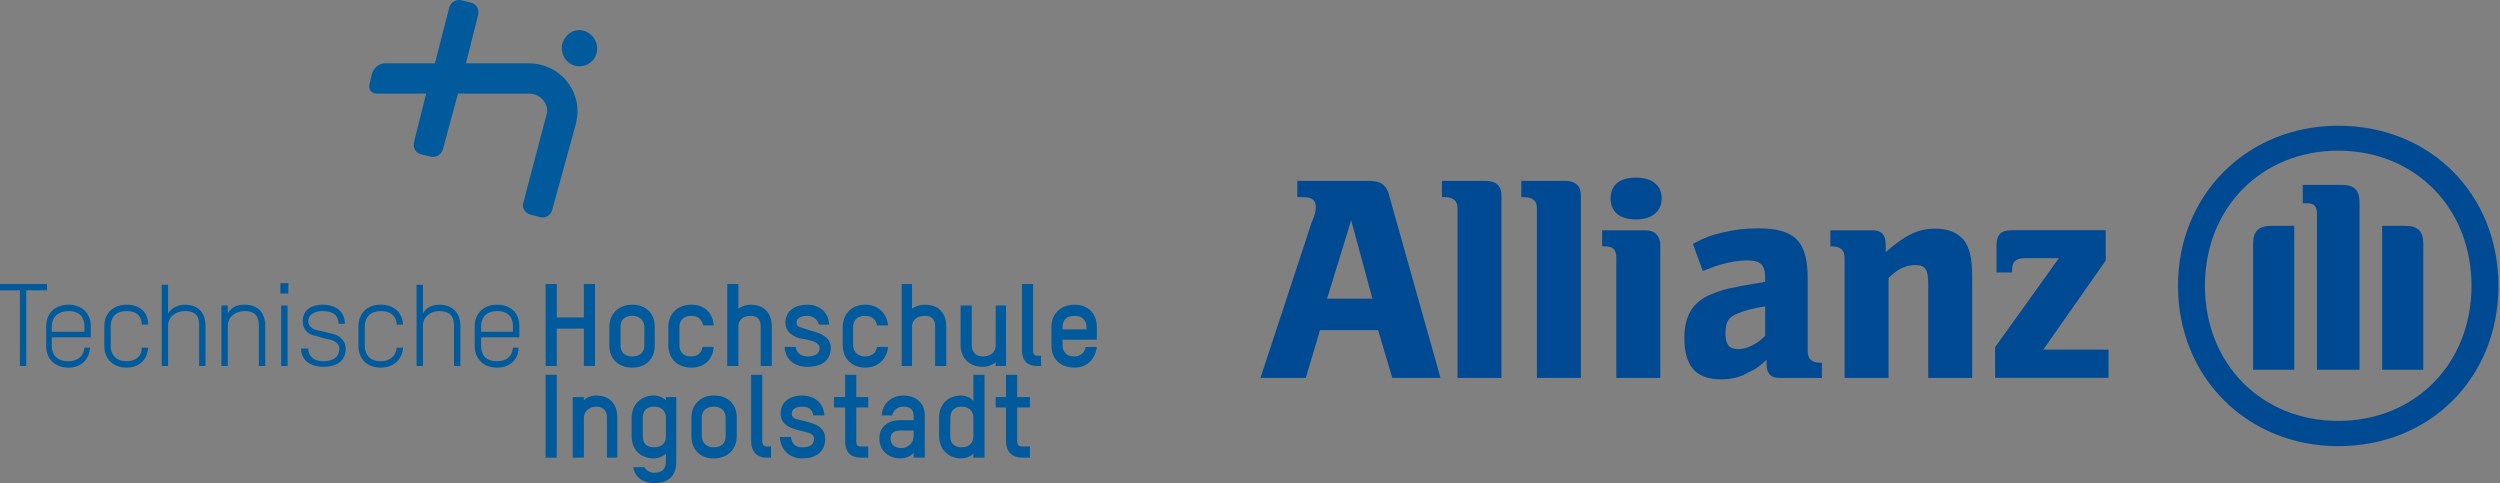 <?xml version="1.0" encoding="UTF-8" standalone="no"?>
<!-- Created with Inkscape (http://www.inkscape.org/) -->

<svg
   xmlns:dc="http://purl.org/dc/elements/1.1/"
   xmlns:cc="http://creativecommons.org/ns#"
   xmlns:rdf="http://www.w3.org/1999/02/22-rdf-syntax-ns#"
   xmlns:svg="http://www.w3.org/2000/svg"
   xmlns="http://www.w3.org/2000/svg"
   xmlns:sodipodi="http://sodipodi.sourceforge.net/DTD/sodipodi-0.dtd"
   xmlns:inkscape="http://www.inkscape.org/namespaces/inkscape"
   id="svg2"
   version="1.1"
   inkscape:version="0.48.3.1 r9886"
   width="470.789"
   height="90.977"
   xml:space="preserve"
   sodipodi:docname="thi_allianz_logo.pdf"><rect width="100%" height="100%" fill="#808080" stroke="none"/><defs
     id="defs6"><clipPath
       clipPathUnits="userSpaceOnUse"
       id="clipPath20"><path
         d="M 0,0 595,0 595,842 0,842 0,0 z"
         id="path22"
         inkscape:connector-curvature="0" /></clipPath><clipPath
       clipPathUnits="userSpaceOnUse"
       id="clipPath30"><path
         d="m 229,6509.67 4500,0 0,-3000 -4500,0 0,3000 z"
         clip-rule="evenodd"
         id="path32"
         inkscape:connector-curvature="0" /></clipPath><clipPath
       clipPathUnits="userSpaceOnUse"
       id="clipPath104"><path
         d="m 229,3509.67 4500,0 0,-3000.002 -4500,0 0,3000.002 z"
         clip-rule="evenodd"
         id="path106"
         inkscape:connector-curvature="0" /></clipPath><clipPath
       id="clp5"><path
         id="path37641"
         d="m 1457.1,761.7 87.3,0 0,-22.6 -87.3,0 0,22.6 z"
         inkscape:connector-curvature="0" /></clipPath></defs><sodipodi:namedview
     pagecolor="#ffffff"
     bordercolor="#666666"
     borderopacity="1"
     objecttolerance="10"
     gridtolerance="10"
     guidetolerance="10"
     inkscape:pageopacity="0"
     inkscape:pageshadow="2"
     inkscape:window-width="1680"
     inkscape:window-height="963"
     id="namedview4"
     showgrid="false"
     fit-margin-top="0"
     fit-margin-left="0"
     fit-margin-right="0"
     fit-margin-bottom="0"
     borderlayer="true"
     inkscape:zoom="1.03"
     inkscape:cx="-142.88925"
     inkscape:cy="253.8864"
     inkscape:window-x="0"
     inkscape:window-y="27"
     inkscape:window-maximized="1"
     inkscape:current-layer="g10" /><g
     id="g10"
     inkscape:groupmode="layer"
     inkscape:label="thi_allianz_logo"
     transform="matrix(1.25,0,0,-1.25,-0.013,90.99)"><g
       id="g12" /><path
       d="m 87.97,17.65 0,5.64 -4.08,0 0,-5.64 -1.68,0 0,12.36 1.68,0 0,-5.04 4.08,0 0,5.04 1.68,0 0,-12.36 -1.68,0"
       style="fill:#005a9b;fill-opacity:1;fill-rule:nonzero;stroke:none"
       id="path36"
       inkscape:connector-curvature="0" /><path
       d="m 95.29,17.41 0,0 c -2.16,0 -3.48,1.32 -3.48,3.36 l 0,2.76 c 0,2.04 1.44,3.36 3.48,3.36 2.04,0 3.36,-1.32 3.36,-3.36 l 0,-2.76 c 0,-2.04 -1.32,-3.36 -3.36,-3.36 z m 1.8,6.12 0,0 c 0,0.72 -0.48,1.68 -1.8,1.68 -1.2,0 -1.8,-0.6 -1.8,-1.68 l 0,-2.76 c 0,-0.72 0.36,-1.68 1.8,-1.68 1.08,0 1.8,0.6 1.8,1.68 l 0,2.76"
       style="fill:#005a9b;fill-opacity:1;fill-rule:nonzero;stroke:none"
       id="path38"
       inkscape:connector-curvature="0" /><path
       d="m 107.53,23.77 -1.56,0 c -0.24,0.72 -0.6,1.44 -1.8,1.44 -1.08,0 -1.8,-0.6 -1.8,-1.68 l 0,-2.76 c 0,-0.72 0.36,-1.68 1.8,-1.68 0.96,0 1.56,0.6 1.68,1.44 l 1.68,0 c -0.12,-1.92 -1.44,-3.12 -3.36,-3.12 -2.04,0 -3.48,1.32 -3.48,3.36 l 0,2.76 c 0,2.04 1.44,3.36 3.48,3.36 1.92,0 3.24,-1.2 3.36,-3.12"
       style="fill:#005a9b;fill-opacity:1;fill-rule:nonzero;stroke:none"
       id="path40"
       inkscape:connector-curvature="0" /><path
       d="m 114.61,17.65 0,5.88 c 0,0.72 -0.12,1.68 -1.56,1.68 -1.08,0 -1.8,-0.6 -1.8,-1.56 l 0,-6 -1.68,0 0,12.36 1.68,0 0,-3.72 c 0.48,0.36 1.2,0.6 1.8,0.6 2.16,0 3.24,-1.32 3.24,-3.36 l 0,-5.88 -1.68,0"
       style="fill:#005a9b;fill-opacity:1;fill-rule:nonzero;stroke:none"
       id="path42"
       inkscape:connector-curvature="0" /><path
       d="m 121.69,17.53 0,0 c -2.04,0 -3.36,1.08 -3.48,3 l 1.68,0 c 0.12,-0.96 0.84,-1.44 1.8,-1.44 0.84,0 1.8,0.24 1.8,1.32 0,0.36 -0.36,0.72 -0.96,0.96 -0.72,0.24 -1.44,0.36 -2.16,0.48 -1.08,0.36 -2.04,1.08 -2.04,2.28 0,1.92 1.56,2.76 3.24,2.76 1.92,0 3.24,-1.08 3.36,-3 l -1.56,0 c -0.24,0.84 -0.84,1.32 -1.8,1.32 -0.72,0 -1.56,-0.24 -1.56,-1.08 0,-0.36 0.24,-0.6 0.84,-0.72 0.6,-0.24 1.56,-0.48 2.28,-0.72 1.08,-0.36 2.04,-1.08 2.04,-2.28 0,-2.16 -1.68,-2.88 -3.48,-2.88"
       style="fill:#005a9b;fill-opacity:1;fill-rule:nonzero;stroke:none"
       id="path44"
       inkscape:connector-curvature="0" /><path
       d="m 133.81,23.77 -1.68,0 c -0.12,0.72 -0.6,1.44 -1.8,1.44 -1.08,0 -1.8,-0.6 -1.8,-1.68 l 0,-2.76 c 0,-0.72 0.48,-1.68 1.8,-1.68 1.08,0 1.68,0.6 1.8,1.44 l 1.68,0 c -0.24,-1.92 -1.56,-3.12 -3.48,-3.12 -1.92,0 -3.36,1.32 -3.36,3.36 l 0,2.76 c 0,2.04 1.44,3.36 3.36,3.36 1.92,0 3.24,-1.2 3.48,-3.12"
       style="fill:#005a9b;fill-opacity:1;fill-rule:nonzero;stroke:none"
       id="path46"
       inkscape:connector-curvature="0" /><path
       d="m 140.89,17.65 0,5.88 c 0,0.72 -0.12,1.68 -1.56,1.68 -1.08,0 -1.92,-0.6 -1.92,-1.56 l 0,-6 -1.56,0 0,12.36 1.56,0 0,-3.72 c 0.48,0.36 1.2,0.6 1.92,0.6 2.16,0 3.24,-1.32 3.24,-3.36 l 0,-5.88 -1.68,0"
       style="fill:#005a9b;fill-opacity:1;fill-rule:nonzero;stroke:none"
       id="path48"
       inkscape:connector-curvature="0" /><path
       d="m 150.01,17.65 0,0.6 c -0.36,-0.36 -1.08,-0.72 -1.92,-0.72 -1.92,0 -3.36,1.2 -3.36,3.24 l 0,6 1.68,0 0,-6 c 0,-0.72 0.36,-1.68 1.68,-1.68 1.08,0 1.92,0.6 1.92,1.68 l 0,6 1.56,0 0,-9.12 -1.56,0"
       style="fill:#005a9b;fill-opacity:1;fill-rule:nonzero;stroke:none"
       id="path50"
       inkscape:connector-curvature="0" /><path
       d="m 153.97,30.01 1.68,0 0,-10.08 c 0,-0.48 0.24,-0.72 0.6,-0.72 l 0.6,0 0,-1.56 -0.6,0 c -1.2,0 -2.28,0.6 -2.28,2.4 l 0,9.96"
       style="fill:#005a9b;fill-opacity:1;fill-rule:nonzero;stroke:none"
       id="path52"
       inkscape:connector-curvature="0" /><path
       d="m 165.25,21.61 -5.16,0 0,-0.84 c 0,-0.72 0.36,-1.68 1.8,-1.68 0.84,0 1.56,0.6 1.68,1.44 l 1.68,0 c -0.24,-1.92 -1.56,-3.12 -3.36,-3.12 -2.16,0 -3.48,1.32 -3.48,3.36 l 0,2.76 c 0,2.04 1.44,3.36 3.48,3.36 2.04,0 3.36,-1.32 3.36,-3.36 l 0,-1.92 z m -1.56,1.92 0,0 c 0,0.72 -0.36,1.68 -1.8,1.68 -1.2,0 -1.8,-0.6 -1.8,-1.68 l 0,-0.36 3.6,0 0,0.36"
       style="fill:#005a9b;fill-opacity:1;fill-rule:nonzero;stroke:none"
       id="path54"
       inkscape:connector-curvature="0" /><path
       d="m 83.89,3.85 -1.68,0 0,12.48 1.68,0 0,-12.48"
       style="fill:#005a9b;fill-opacity:1;fill-rule:nonzero;stroke:none"
       id="path56"
       inkscape:connector-curvature="0" /><path
       d="m 91.45,3.85 0,6 c 0,0.72 -0.24,1.68 -1.68,1.68 -0.96,0 -1.8,-0.72 -1.8,-1.68 l 0,-6 -1.68,0 0,9.12 1.68,0 0,-0.48 c 0.48,0.48 1.2,0.72 1.8,0.72 2.16,0 3.24,-1.32 3.24,-3.36 l 0,-6 -1.56,0"
       style="fill:#005a9b;fill-opacity:1;fill-rule:nonzero;stroke:none"
       id="path58"
       inkscape:connector-curvature="0" /><path
       d="m 100.33,4.45 0,0 c -0.36,-0.36 -1.08,-0.72 -1.8,-0.72 -2.04,0 -3.36,1.32 -3.36,3.36 l 0,2.76 c 0,1.92 1.32,3.36 3.36,3.36 0.72,0 1.44,-0.36 1.8,-0.72 l 0,0.48 1.56,0 0,-9.72 c 0,-2.52 -1.56,-3.24 -3.36,-3.24 -1.56,0 -2.88,0.84 -3.12,2.4 l 1.68,0 c 0.24,-0.48 0.84,-0.84 1.44,-0.84 0.84,0 1.8,0.24 1.8,1.68 l 0,1.2 z m 0,5.4 0,0 c 0,0.72 -0.36,1.68 -1.8,1.68 -1.08,0 -1.68,-0.6 -1.68,-1.68 l 0,-2.76 c 0,-0.72 0.24,-1.68 1.68,-1.68 1.2,0 1.8,0.6 1.8,1.68 l 0,2.76"
       style="fill:#005a9b;fill-opacity:1;fill-rule:nonzero;stroke:none"
       id="path60"
       inkscape:connector-curvature="0" /><path
       d="m 107.53,3.73 0,0 c -2.04,0 -3.36,1.32 -3.36,3.36 l 0,2.76 c 0,1.92 1.32,3.36 3.36,3.36 2.16,0 3.48,-1.32 3.48,-3.36 l 0,-2.76 c 0,-2.04 -1.44,-3.36 -3.48,-3.36 z m 1.8,6.12 0,0 c 0,0.72 -0.36,1.68 -1.8,1.68 -1.08,0 -1.8,-0.6 -1.8,-1.68 l 0,-2.76 c 0,-0.72 0.48,-1.68 1.8,-1.68 1.2,0 1.8,0.6 1.8,1.68 l 0,2.76"
       style="fill:#005a9b;fill-opacity:1;fill-rule:nonzero;stroke:none"
       id="path62"
       inkscape:connector-curvature="0" /><path
       d="m 113.17,16.33 1.68,0 0,-9.96 c 0,-0.72 0.36,-0.84 0.72,-0.84 l 0.6,0 0,-1.68 -0.72,0 c -1.2,0 -2.28,0.72 -2.28,2.52 l 0,9.96"
       style="fill:#005a9b;fill-opacity:1;fill-rule:nonzero;stroke:none"
       id="path64"
       inkscape:connector-curvature="0" /><path
       d="m 120.85,3.73 0,0 c -1.8,0 -3.24,1.2 -3.36,3.24 l 1.68,0 c 0.12,-1.08 0.72,-1.56 1.68,-1.56 0.96,0 1.8,0.24 1.8,1.32 0,0.36 -0.36,0.72 -0.72,0.84 -0.84,0.24 -1.56,0.36 -2.28,0.6 -1.2,0.36 -2.04,1.08 -2.04,2.28 0,1.92 1.56,2.76 3.24,2.76 1.8,0 3.24,-1.08 3.36,-3 l -1.68,0 c -0.12,0.84 -0.6,1.32 -1.68,1.32 -0.72,0 -1.56,-0.24 -1.56,-1.08 0,-0.36 0.24,-0.72 0.84,-0.84 0.6,-0.12 1.56,-0.36 2.28,-0.6 1.08,-0.36 1.92,-1.08 1.92,-2.28 0,-2.16 -1.56,-3 -3.48,-3"
       style="fill:#005a9b;fill-opacity:1;fill-rule:nonzero;stroke:none"
       id="path66"
       inkscape:connector-curvature="0" /><path
       d="m 125.65,12.97 1.68,0 0,3.36 1.68,0 0,-3.36 1.8,0 0,-1.56 -1.8,0 0,-5.04 c 0,-0.72 0.24,-0.84 0.6,-0.84 l 1.2,0 0,-1.68 -1.2,0 c -1.32,0 -2.28,0.72 -2.28,2.52 l 0,5.04 -1.68,0 0,1.56"
       style="fill:#005a9b;fill-opacity:1;fill-rule:nonzero;stroke:none"
       id="path68"
       inkscape:connector-curvature="0" /><path
       d="m 139.33,3.85 -1.68,0 0,0.72 c -0.36,-0.48 -1.2,-0.84 -2.04,-0.84 -1.44,0 -3.12,0.96 -3.12,3 0,1.8 1.32,2.76 3.12,2.76 l 2.04,0 0,0.6 c 0,1.08 -0.6,1.44 -1.56,1.44 -0.72,0 -1.44,-0.36 -1.68,-1.32 l -1.56,0 c 0.12,2.16 1.92,3 3.24,3 1.56,0 3.24,-0.84 3.24,-3 l 0,-6.36 z m -1.68,4.08 -2.04,0 c -0.84,0 -1.44,-0.36 -1.44,-1.2 0,-1.08 0.84,-1.44 1.68,-1.44 0.84,0 1.8,0.72 1.8,1.8 l 0,0.84"
       style="fill:#005a9b;fill-opacity:1;fill-rule:nonzero;stroke:none"
       id="path70"
       inkscape:connector-curvature="0" /><path
       d="m 141.49,9.85 0,0 c 0,2.04 1.32,3.36 3.36,3.36 0.72,0 1.44,-0.36 1.8,-0.84 l 0,3.96 1.68,0 0,-12.48 -1.68,0 0,0.6 c -0.36,-0.36 -1.08,-0.72 -1.8,-0.72 -1.92,0 -3.36,1.32 -3.36,3.36 l 0,2.76 z m 1.68,-2.76 0,0 c 0,-1.08 0.6,-1.68 1.68,-1.68 1.44,0 1.8,0.96 1.8,1.68 l 0,2.76 c 0,1.08 -0.72,1.68 -1.8,1.68 -1.32,0 -1.68,-0.96 -1.68,-1.68 l 0,-2.76"
       style="fill:#005a9b;fill-opacity:1;fill-rule:nonzero;stroke:none"
       id="path72"
       inkscape:connector-curvature="0" /><path
       d="m 150.01,12.97 1.56,0 0,3.36 1.68,0 0,-3.36 1.92,0 0,-1.56 -1.92,0 0,-5.04 c 0,-0.72 0.36,-0.84 0.72,-0.84 l 1.2,0 0,-1.68 -1.2,0 c -1.32,0 -2.4,0.72 -2.4,2.52 l 0,5.04 -1.56,0 0,1.56"
       style="fill:#005a9b;fill-opacity:1;fill-rule:nonzero;stroke:none"
       id="path74"
       inkscape:connector-curvature="0" /><path
       d="m 87.97,68.17 0,0 c -1.44,0.36 -2.76,-0.48 -3.24,-1.92 -0.36,-1.44 0.48,-3 1.92,-3.36 1.44,-0.36 2.88,0.48 3.24,1.92 0.36,1.44 -0.48,2.88 -1.92,3.36"
       style="fill:#005a9b;fill-opacity:1;fill-rule:nonzero;stroke:none"
       id="path76"
       inkscape:connector-curvature="0" /><path
       d="m 79.69,63.25 -9.48,0 1.8,7.2 c 0.24,0.84 -0.12,1.68 -0.96,1.92 l -1.44,0.36 c -0.84,0.24 -1.68,-0.24 -1.92,-1.08 l -2.16,-8.4 -7.56,0 c -0.84,0 -1.68,-0.72 -1.92,-1.56 l -0.36,-1.56 c -0.24,-0.72 0.24,-1.44 1.08,-1.44 l 7.44,0 -1.8,-7.2 c -0.24,-0.84 0.12,-1.68 0.96,-1.92 l 1.44,-0.36 c 0.84,-0.24 1.68,0.24 1.92,1.08 l 2.28,8.4 10.68,0 c 1.56,0 2.76,-1.2 2.76,-2.64 0,-0.24 -0.12,-0.48 -0.12,-0.6 l -3.48,-13.2 c -0.24,-0.72 0.24,-1.56 1.08,-1.8 l 1.44,-0.36 c 0.72,-0.24 1.56,0.24 1.8,0.96 l 3.6,13.08 0,0 c 0.12,0.6 0.24,1.2 0.24,1.92 0,3.96 -3.24,7.2 -7.32,7.2"
       style="fill:#005a9b;fill-opacity:1;fill-rule:nonzero;stroke:none"
       id="path78"
       inkscape:connector-curvature="0" /><path
       d="m 3.97,29.05 0,-11.4 -0.96,0 0,11.4 -3,0 0,0.96 7.08,0 0,-0.96 -3.12,0"
       style="fill:#005a9b;fill-opacity:1;fill-rule:nonzero;stroke:none"
       id="path80"
       inkscape:connector-curvature="0" /><path
       d="m 13.69,21.97 -5.88,0 0,-1.32 c 0,-1.08 0.6,-2.28 2.52,-2.28 1.32,0 2.28,0.72 2.4,2.04 l 0.84,0 c -0.12,-1.8 -1.32,-3 -3.24,-3 -2.04,0 -3.36,1.32 -3.36,3.24 l 0,3 c 0,1.92 1.32,3.24 3.36,3.24 1.92,0 3.36,-1.2 3.36,-3.24 l 0,-1.68 z m -0.96,1.68 0,0 c 0,1.08 -0.48,2.28 -2.4,2.28 -1.44,0 -2.52,-0.84 -2.52,-2.28 l 0,-0.84 4.92,0 0,0.84"
       style="fill:#005a9b;fill-opacity:1;fill-rule:nonzero;stroke:none"
       id="path82"
       inkscape:connector-curvature="0" /><path
       d="m 22.33,23.89 -0.96,0 c 0,0.96 -0.48,2.04 -2.28,2.04 -1.56,0 -2.4,-0.84 -2.4,-2.28 l 0,-3 c 0,-0.96 0.48,-2.28 2.4,-2.28 1.32,0 2.28,0.72 2.28,2.04 l 0.96,0 c -0.12,-1.8 -1.32,-3 -3.24,-3 -2.04,0 -3.36,1.32 -3.36,3.24 l 0,3 c 0,1.92 1.32,3.24 3.36,3.24 1.92,0 3.24,-1.08 3.24,-3"
       style="fill:#005a9b;fill-opacity:1;fill-rule:nonzero;stroke:none"
       id="path84"
       inkscape:connector-curvature="0" /><path
       d="m 30.01,17.65 0,6 c 0,1.08 -0.12,2.28 -2.16,2.28 -1.44,0 -2.52,-0.96 -2.52,-2.16 l 0,-6.12 -0.96,0 0,12.24 0.96,0 0,-4.32 c 0.6,0.96 1.68,1.32 2.52,1.32 2.04,0 3.12,-1.2 3.12,-3.24 l 0,-6 -0.96,0"
       style="fill:#005a9b;fill-opacity:1;fill-rule:nonzero;stroke:none"
       id="path86"
       inkscape:connector-curvature="0" /><path
       d="m 39.01,17.65 0,6 c 0,1.08 -0.24,2.28 -2.16,2.28 -1.44,0 -2.52,-0.96 -2.52,-2.16 l 0,-6.12 -0.96,0 0,9.12 0.96,0 0,-1.2 c 0.6,1.08 1.56,1.32 2.52,1.32 2.04,0 3.12,-1.2 3.12,-3.24 l 0,-6 -0.96,0"
       style="fill:#005a9b;fill-opacity:1;fill-rule:nonzero;stroke:none"
       id="path88"
       inkscape:connector-curvature="0" /><path
       d="m 42.25,30.13 1.2,0 0,-1.56 -1.2,0 0,1.56 z m 0.12,-3.36 0.96,0 0,-9.12 -0.96,0 0,9.12"
       style="fill:#005a9b;fill-opacity:1;fill-rule:nonzero;stroke:none"
       id="path90"
       inkscape:connector-curvature="0" /><path
       d="m 48.73,17.53 0,0 c -1.92,0 -3.36,0.96 -3.36,2.76 l 1.08,0 c 0,-1.2 0.84,-1.92 2.28,-1.92 1.08,0 2.4,0.36 2.4,1.92 0,0.6 -0.48,1.08 -1.32,1.32 -0.72,0.12 -1.56,0.36 -2.28,0.6 -1.08,0.12 -1.92,0.96 -1.92,2.16 0,1.8 1.44,2.52 3,2.52 2.04,0 3.36,-1.08 3.36,-2.88 l -0.96,0 c 0,1.2 -0.72,1.92 -2.4,1.92 -0.96,0 -2.16,-0.36 -2.16,-1.56 0,-0.6 0.6,-1.2 1.32,-1.32 0.6,-0.12 1.68,-0.36 2.52,-0.6 0.96,-0.24 1.8,-1.08 1.8,-2.16 0,-2.04 -1.56,-2.76 -3.36,-2.76"
       style="fill:#005a9b;fill-opacity:1;fill-rule:nonzero;stroke:none"
       id="path92"
       inkscape:connector-curvature="0" /><path
       d="m 60.73,23.89 -0.96,0 c 0,0.96 -0.6,2.04 -2.4,2.04 -1.44,0 -2.4,-0.84 -2.4,-2.28 l 0,-3 c 0,-0.96 0.48,-2.28 2.4,-2.28 1.32,0 2.28,0.72 2.4,2.04 l 0.96,0 c -0.12,-1.8 -1.44,-3 -3.36,-3 -2.04,0 -3.36,1.32 -3.36,3.24 l 0,3 c 0,1.92 1.32,3.24 3.36,3.24 1.92,0 3.24,-1.08 3.36,-3"
       style="fill:#005a9b;fill-opacity:1;fill-rule:nonzero;stroke:none"
       id="path94"
       inkscape:connector-curvature="0" /><path
       d="m 68.41,17.65 0,6 c 0,1.08 -0.24,2.28 -2.28,2.28 -1.32,0 -2.4,-0.96 -2.4,-2.16 l 0,-6.12 -0.96,0 0,12.24 0.96,0 0,-4.32 c 0.48,0.96 1.56,1.32 2.4,1.32 2.04,0 3.24,-1.2 3.24,-3.24 l 0,-6 -0.96,0"
       style="fill:#005a9b;fill-opacity:1;fill-rule:nonzero;stroke:none"
       id="path96"
       inkscape:connector-curvature="0" /><path
       d="m 78.25,21.97 -5.76,0 0,-1.32 c 0,-1.08 0.48,-2.28 2.4,-2.28 1.44,0 2.28,0.72 2.4,2.04 l 0.84,0 c 0,-1.8 -1.32,-3 -3.24,-3 -2.04,0 -3.36,1.32 -3.36,3.24 l 0,3 c 0,1.92 1.32,3.24 3.36,3.24 2.04,0 3.36,-1.2 3.36,-3.24 l 0,-1.68 z m -0.96,1.68 0,0 c 0,1.08 -0.48,2.28 -2.4,2.28 -1.44,0 -2.4,-0.84 -2.4,-2.28 l 0,-0.84 4.8,0 0,0.84"
       style="fill:#005a9b;fill-opacity:1;fill-rule:nonzero;stroke:none"
       id="path98"
       inkscape:connector-curvature="0" /><g
       clip-path="url(#clipPath104)"
       id="g102"
       transform="matrix(0.12,0,0,0.12,-135.35,-491.59)"><path
         inkscape:connector-curvature="0"
         id="path108"
         style="fill:#ffffff;fill-opacity:1;fill-rule:evenodd;stroke:none"
         d="m 229,509.668 4500,0 0,6000 -4500,0 0,-6000 z" /></g><g
       id="layer1"
       transform="matrix(0.315,0,0,-0.315,157.031,96.628)"><g
         id="g39870"><path
           id="path37627"
           style="fill:#004a93;fill-opacity:1;fill-rule:evenodd;stroke:none"
           d="m 157.907,218.515 -21.699,0 11.528,-37.499 10.171,37.499 z m -31.87,37.905 6.781,-22.852 27.802,0 6.781,22.852 23.055,0 -24.411,-86.728 c -1.356,-5.696 -4.069,-7.527 -10.171,-7.527 l -33.905,0 0,7.798 2.712,0 c 4.069,0 6.103,1.288 6.103,4.408 0,1.966 0,3.255 -2.034,7.934 l -24.411,74.116"
           inkscape:connector-curvature="0" /><path
           id="path37629"
           style="fill:#004a93;fill-opacity:1;fill-rule:nonzero;stroke:none"
           d="m 219.614,256.421 0,-87.338 c 0,-4.543 -2.712,-6.917 -7.459,-6.917 l -21.021,0 0,7.798 1.356,0 c 4.069,0 6.103,1.695 6.103,5.357 l 0,81.1"
           inkscape:connector-curvature="0" /><path
           id="path37631"
           style="fill:#004a93;fill-opacity:1;fill-rule:nonzero;stroke:none"
           d="m 257.587,256.421 0,-87.338 c 0,-4.543 -2.712,-6.917 -7.459,-6.917 l -21.021,0 0,7.798 1.356,0 c 4.069,0 6.103,1.695 6.103,5.357 l 0,81.1"
           inkscape:connector-curvature="0" /><path
           id="path37633"
           style="fill:#004a93;fill-opacity:1;fill-rule:evenodd;stroke:none"
           d="m 296.238,170.507 c 0,-6.238 -4.747,-9.9 -12.206,-9.9 -8.137,0 -12.206,3.662 -12.206,9.9 0,6.374 4.069,10.104 12.206,10.104 7.459,0 12.206,-3.73 12.206,-10.104 m -0.678,85.914 0,-63.605 c 0,-4.408 -2.712,-6.984 -6.781,-6.984 l -21.021,0 0,7.662 1.356,0 c 4.069,0 5.425,1.695 5.425,5.56 l 0,57.367"
           inkscape:connector-curvature="0" /><path
           id="path37635"
           style="fill:#004a93;fill-opacity:1;fill-rule:evenodd;stroke:none"
           d="m 345.739,222.177 0,14.104 c -4.069,4.069 -8.815,6.374 -12.884,6.374 -4.069,0 -6.103,-1.966 -6.103,-7.256 0,-5.832 1.356,-8.069 6.103,-9.9 3.39,-1.424 6.781,-2.306 12.884,-3.323 m -29.836,-16.885 2.034,-0.814 c 5.425,-2.17 8.815,-2.984 12.884,-3.73 2.034,-0.271 4.747,-0.542 6.103,-0.542 6.781,0 8.815,2.238 8.815,8.476 l 0,1.763 c -9.493,1.56 -12.206,2.102 -17.63,3.255 -2.712,0.678 -5.425,1.56 -8.137,2.712 -8.815,3.526 -12.884,10.307 -12.884,20.953 0,13.358 5.425,19.733 17.63,19.733 4.747,0 9.493,-1.085 12.884,-3.255 3.39,-1.56 4.747,-2.373 8.815,-6.103 l 0,2.17 c 0,4.408 2.034,6.51 6.103,6.51 l 20.343,0 0,-7.256 -0.678,0 c -4.069,0 -6.103,-1.831 -6.103,-5.493 l 0,-34.651 c 0,-18.037 -6.103,-24.14 -23.733,-24.14 -6.103,0 -11.528,0.678 -16.952,1.966 -5.425,1.288 -8.137,2.238 -14.24,5.425"
           inkscape:connector-curvature="0" /><path
           id="path37637"
           style="fill:#004a93;fill-opacity:1;fill-rule:evenodd;stroke:none"
           d="m 404.733,256.421 0,-47.873 c 4.747,-4.408 8.137,-6.103 12.884,-6.103 4.747,0 6.103,2.034 6.103,9.222 l 0,44.754 21.021,0 0,-48.145 c 0,-9.9 -1.356,-14.172 -4.069,-17.902 -3.39,-3.662 -7.459,-5.357 -13.562,-5.357 -8.137,0 -14.24,2.984 -23.733,11.189 l 0,-3.797 c 0,-4.408 -2.034,-6.577 -6.103,-6.577 l -20.343,0 0,7.662 0.678,0 c 4.069,0 6.103,1.695 6.103,5.56 l 0,57.367"
           inkscape:connector-curvature="0" /><g
           id="g37643"
           clip-path="url(#clp5)"
           style="fill:#143861;fill-opacity:1;fill-rule:evenodd;stroke:none"
           transform="matrix(6.781,0,0,-6.781,-9776.146,5300.883)"><path
             id="path37645"
             style="fill:#004a93;fill-opacity:1;fill-rule:nonzero;stroke:none"
             d="m 1516.9,745.91 -4.6,0 4.4,6.28 0,2.14 -6.6,0 c -0.8,0 -1.1,-0.32 -1.1,-1.09 l 0,-1.89 1.1,0 0,0.21 c 0,0.57 0.3,0.8 0.9,0.8 l 2.4,0 -4.5,-6.28 0,-2.16 8,0"
             inkscape:connector-curvature="0" /><path
             id="path37647"
             style="fill:#004a93;fill-opacity:1;fill-rule:evenodd;stroke:none"
             d="m 1534.6,744.49 0,11.78 c 0,0.95 -0.4,1.26 -1.3,1.26 l -2.7,0 0,-1.3 0.3,0 c 0.5,0 0.7,-0.19 0.7,-0.77 l 0,-10.97 3,0 z m 1.6,0 2.9,0 0,8.89 c 0,0.9 -0.4,1.26 -1.3,1.26 l -1.6,0 0,-10.15 z m -6.2,0 0,10.15 -1.6,0 c -0.9,0 -1.3,-0.36 -1.3,-1.26 l 0,-8.89 2.9,0 z m 12.5,5.92 c 0,-5.51 -4,-9.53 -9.4,-9.53 -5.4,0 -9.4,4.02 -9.4,9.53 0,5.51 4,9.53 9.4,9.53 5.4,0 9.4,-4.02 9.4,-9.53 m 1.9,0 c 0,6.45 -4.8,11.29 -11.3,11.29 -6.4,0 -11.3,-4.84 -11.3,-11.29 0,-6.47 4.9,-11.31 11.3,-11.31 6.5,0 11.3,4.84 11.3,11.31"
             inkscape:connector-curvature="0" /></g></g></g></g></svg>